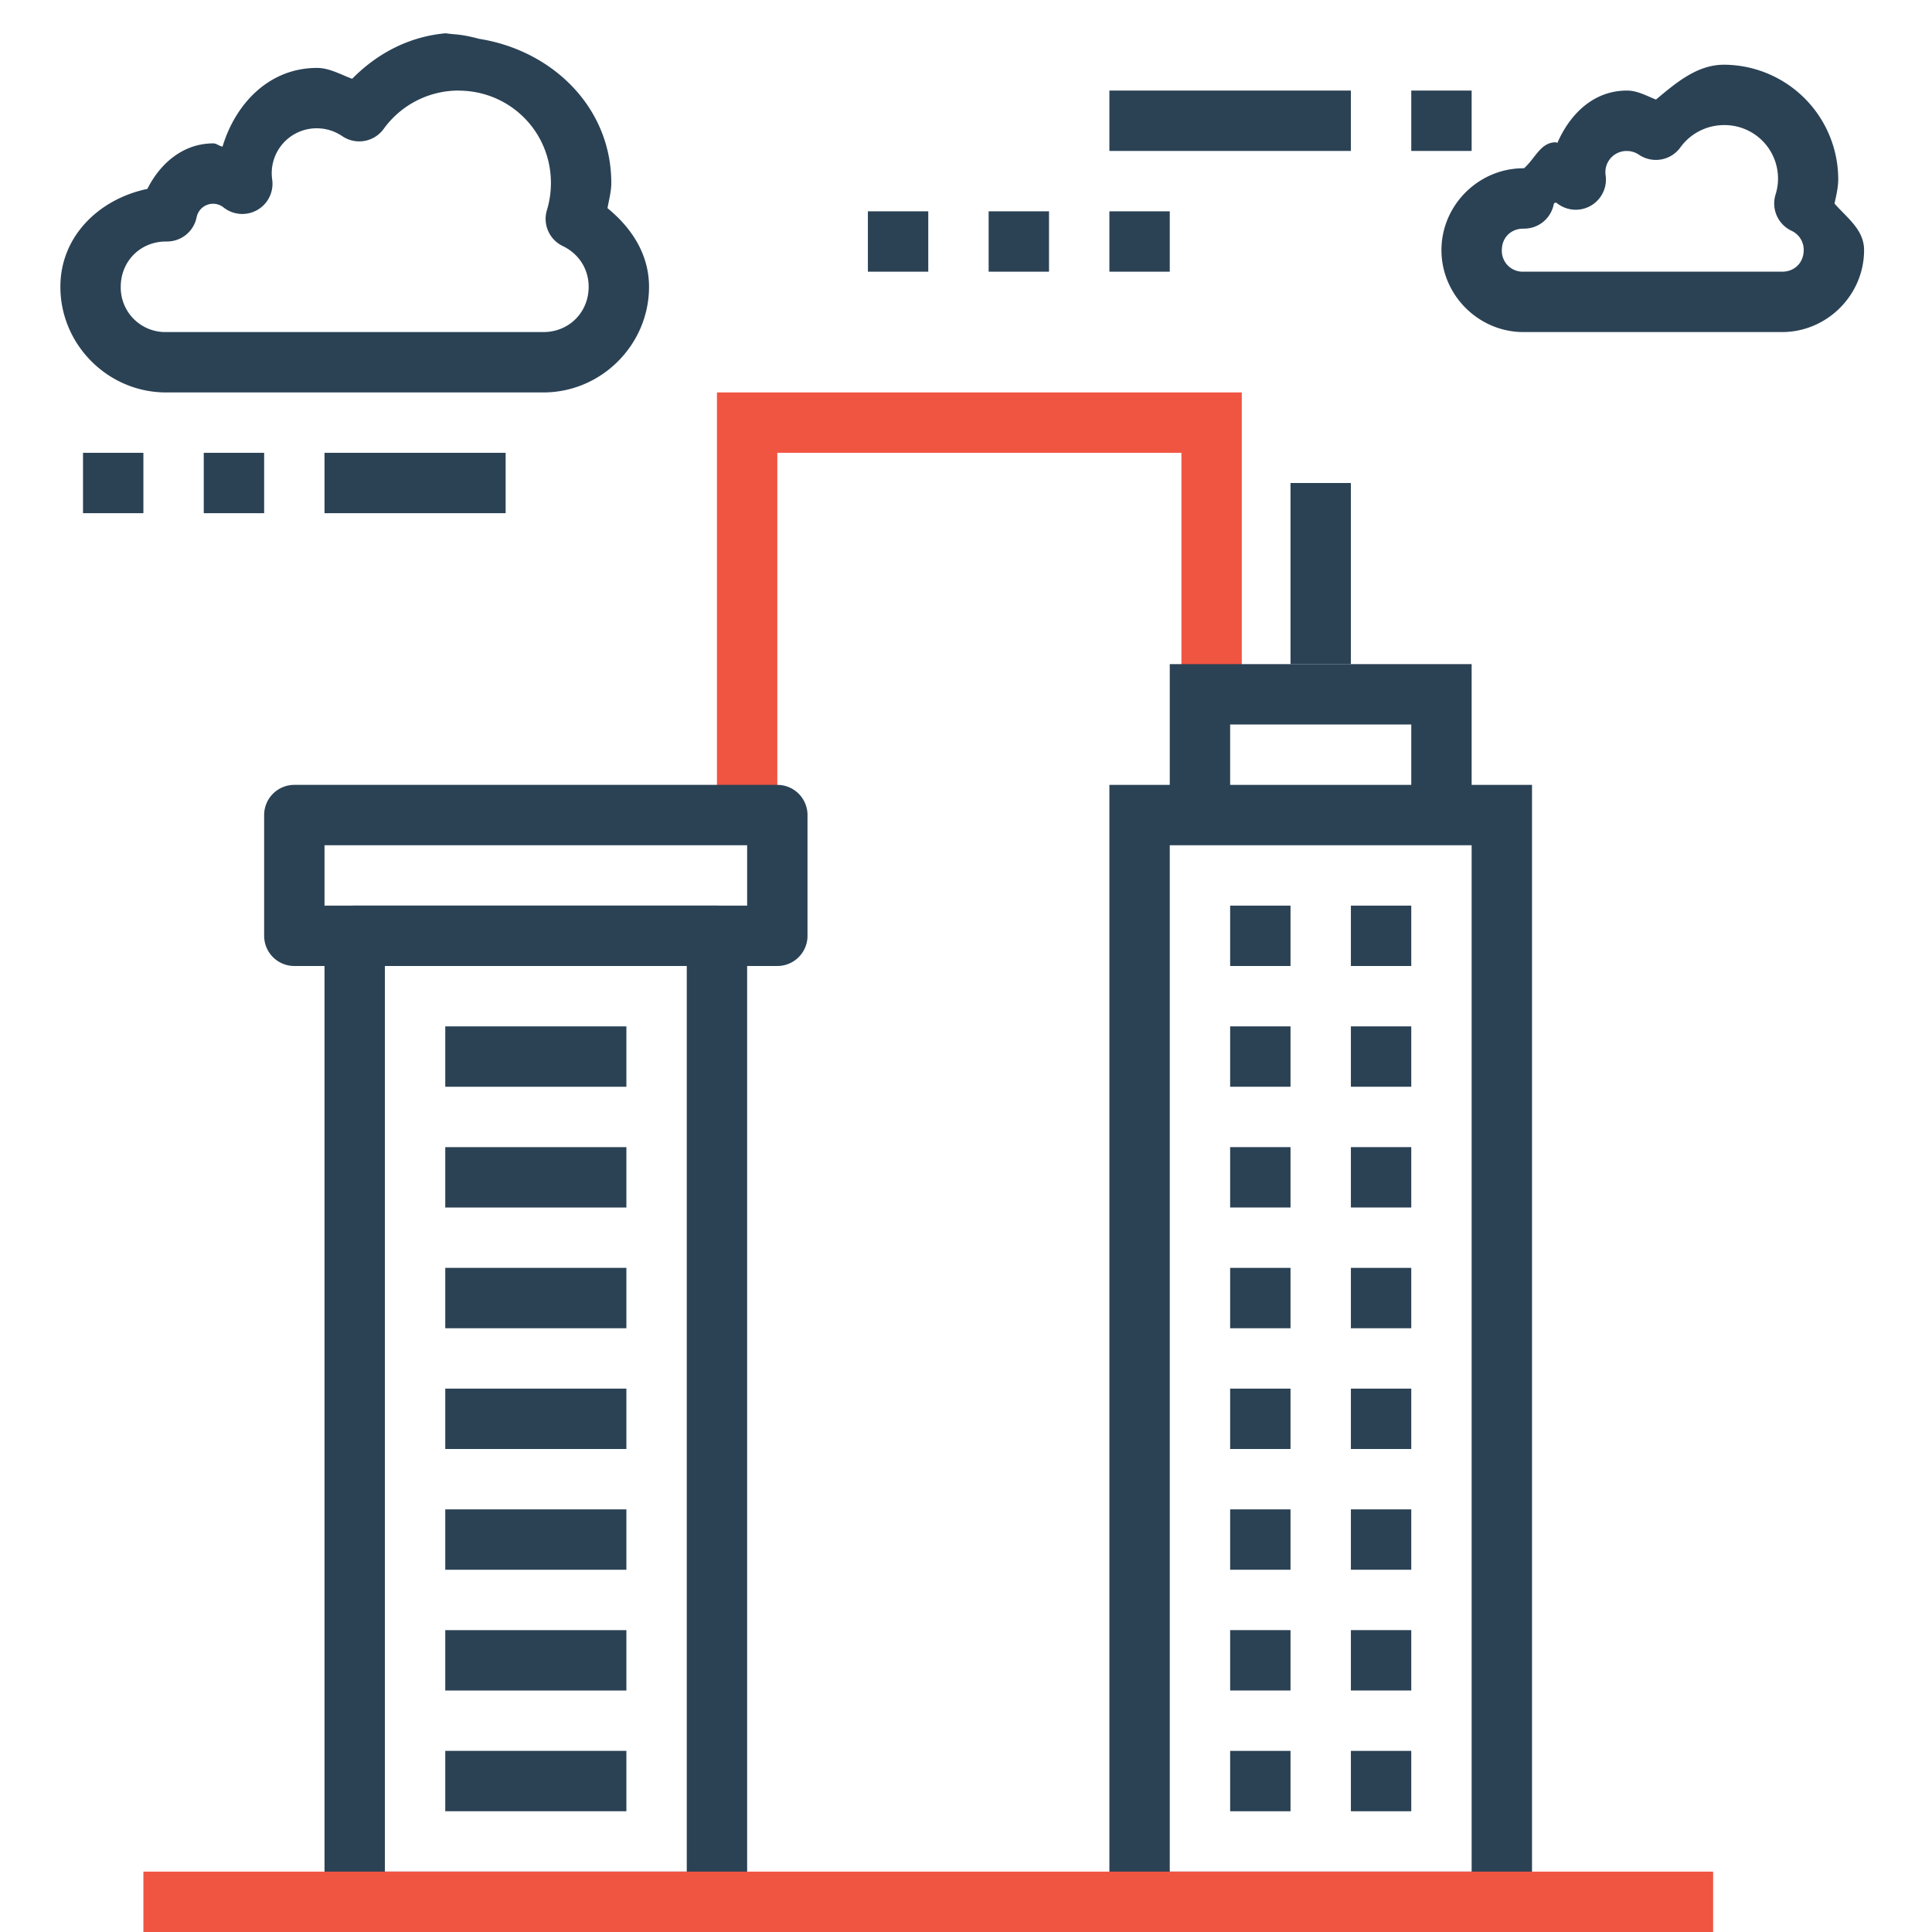 <svg xmlns="http://www.w3.org/2000/svg" width="32" height="32"><g color="#000" font-family="sans-serif" font-weight="400"><path style="line-height:normal;text-indent:0;text-align:start;text-decoration-line:none;text-decoration-style:solid;text-decoration-color:#000;text-transform:none;block-progression:tb;isolation:auto;mix-blend-mode:normal" fill="#f05542" fill-rule="evenodd" d="M-205.125-.138v6.67h1V.862h6.693v3.834h1V-.138h-8.693z" overflow="visible" transform="translate(217 6.638)"/><path style="line-height:normal;text-indent:0;text-align:start;text-decoration-line:none;text-decoration-style:solid;text-decoration-color:#000;text-transform:none;block-progression:tb;isolation:auto;mix-blend-mode:normal" fill="#2b4255" d="M-209.617-6.087c-.6.053-1.131.328-1.55.754-.193-.071-.376-.18-.583-.18-.787 0-1.347.584-1.564 1.303-.055-.007-.098-.053-.153-.053h-.002c-.493 0-.877.327-1.09.754-.794.164-1.441.78-1.441 1.621 0 .961.79 1.75 1.75 1.75h6.25c.96 0 1.75-.789 1.75-1.75 0-.544-.295-.982-.688-1.302.024-.139.063-.274.063-.415v-.002c0-1.258-.982-2.198-2.19-2.388-.32-.086-.402-.067-.552-.092zm.21.95c.852 0 1.532.679 1.532 1.53 0 .152-.022.303-.066.448a.5.5 0 0 0 .263.597c.255.121.428.37.428.674 0 .424-.326.75-.75.75h-6.25a.738.738 0 0 1-.75-.75c0-.424.326-.75.75-.75h.016a.5.5 0 0 0 .49-.398.278.278 0 0 1 .447-.166.5.5 0 0 0 .805-.465.743.743 0 0 1 .742-.846.75.75 0 0 1 .42.131.5.5 0 0 0 .685-.121 1.53 1.53 0 0 1 1.239-.635z" overflow="visible" transform="translate(217 6.638)"/><path style="line-height:normal;text-indent:0;text-align:start;text-decoration-line:none;text-decoration-style:solid;text-decoration-color:#000;text-transform:none;block-progression:tb;isolation:auto;mix-blend-mode:normal" fill="#2b4255" fill-rule="evenodd" d="M-211.125 8.362a.5.5 0 0 0-.5.5v16a.5.5 0 0 0 .5.5h6a.5.5 0 0 0 .5-.5v-16a.5.5 0 0 0-.5-.5h-6zm.5 1h5v15h-5v-15z" overflow="visible" transform="translate(217 6.638)"/><path style="line-height:normal;text-indent:0;text-align:start;text-decoration-line:none;text-decoration-style:solid;text-decoration-color:#000;text-transform:none;block-progression:tb;isolation:auto;mix-blend-mode:normal" fill="#2b4255" fill-rule="evenodd" d="M-212.125 6.362a.5.5 0 0 0-.5.5v2a.5.5 0 0 0 .5.5h8a.5.5 0 0 0 .5-.5v-2a.5.5 0 0 0-.5-.5h-8zm.5 1h7v1h-7v-1zm16-6v3h1v-3h-1zm-14 9v1h3v-1h-3zm0 2v1h3v-1h-3zm0 2v1h3v-1h-3zm0 2v1h3v-1h-3zm0 2v1h3v-1h-3zm0 2v1h3v-1h-3zm0 2v1h3v-1h-3z" overflow="visible" transform="translate(217 6.638)"/><path style="line-height:normal;text-indent:0;text-align:start;text-decoration-line:none;text-decoration-style:solid;text-decoration-color:#000;text-transform:none;block-progression:tb;isolation:auto;mix-blend-mode:normal" fill="#2b4255" d="M-188.447-5.566c-.445.001-.79.298-1.125.577-.158-.063-.31-.149-.48-.149-.554 0-.943.387-1.153.867-.009 0-.016-.01-.025-.01a.5.5 0 0 0-.002 0c-.254 0-.343.273-.526.43h-.01c-.743 0-1.357.612-1.357 1.356 0 .743.614 1.357 1.357 1.357h4.285c.744 0 1.358-.614 1.358-1.357 0-.34-.282-.533-.49-.772.03-.134.062-.269.062-.406a1.9 1.9 0 0 0-1.893-1.893.5.5 0 0 0-.002 0zm.002 1a.885.885 0 0 1 .853 1.153.5.5 0 0 0 .264.597.346.346 0 0 1 .203.32c0 .207-.15.358-.357.358h-4.286a.346.346 0 0 1-.357-.357c0-.207.151-.356.357-.356h.012a.5.5 0 0 0 .49-.4c.004-.02.014-.03.034-.03.008 0 .015.004.021.009a.5.5 0 0 0 .805-.465.35.35 0 0 1 .353-.4c.072 0 .14.022.2.062a.5.5 0 0 0 .685-.121.892.892 0 0 1 .723-.37z" overflow="visible" transform="translate(217 6.638)"/><path style="line-height:normal;text-indent:0;text-align:start;text-decoration-line:none;text-decoration-style:solid;text-decoration-color:#000;text-transform:none;block-progression:tb;isolation:auto;mix-blend-mode:normal" fill="#2b4255" fill-rule="evenodd" d="M-211.625.862v1h3v-1h-3zm-2 0v1h1v-1h-1zm-2 0v1h1v-1h-1zm13-4v1h1v-1h-1zm2 0v1h1v-1h-1zm2 0v1h1v-1h-1zm0-2v1h4v-1h-4zm5 0v1h1v-1h-1zm-4 9.5V7.12h1V5.362h3V7.12h1V4.362h-5z" overflow="visible" transform="translate(217 6.638)"/><path style="line-height:normal;text-indent:0;text-align:start;text-decoration-line:none;text-decoration-style:solid;text-decoration-color:#000;text-transform:none;block-progression:tb;isolation:auto;mix-blend-mode:normal" fill="#2b4255" fill-rule="evenodd" d="M-198.625 6.362v19h7v-19h-7zm1 1h5v17h-5v-17z" overflow="visible" transform="translate(217 6.638)"/><path style="line-height:normal;text-indent:0;text-align:start;text-decoration-line:none;text-decoration-style:solid;text-decoration-color:#000;text-transform:none;block-progression:tb;isolation:auto;mix-blend-mode:normal" fill="#2b4255" fill-rule="evenodd" d="M-196.625 8.362v1h1v-1h-1zm0 2v1h1v-1h-1zm0 2v1h1v-1h-1zm0 2v1h1v-1h-1zm0 2v1h1v-1h-1zm0 2v1h1v-1h-1zm0 2v1h1v-1h-1zm0 2v1h1v-1h-1zm2-14v1h1v-1h-1zm0 2v1h1v-1h-1zm0 2v1h1v-1h-1zm0 2v1h1v-1h-1zm0 2v1h1v-1h-1zm0 2v1h1v-1h-1zm0 2v1h1v-1h-1zm0 2v1h1v-1h-1z" overflow="visible" transform="translate(217 6.638)"/><path style="line-height:normal;text-indent:0;text-align:start;text-decoration-line:none;text-decoration-style:solid;text-decoration-color:#000;text-transform:none;block-progression:tb;isolation:auto;mix-blend-mode:normal" fill="#f05542" fill-rule="evenodd" d="M-214.625 24.362v1h26v-1h-26z" overflow="visible" transform="translate(217 6.638)"/></g></svg>